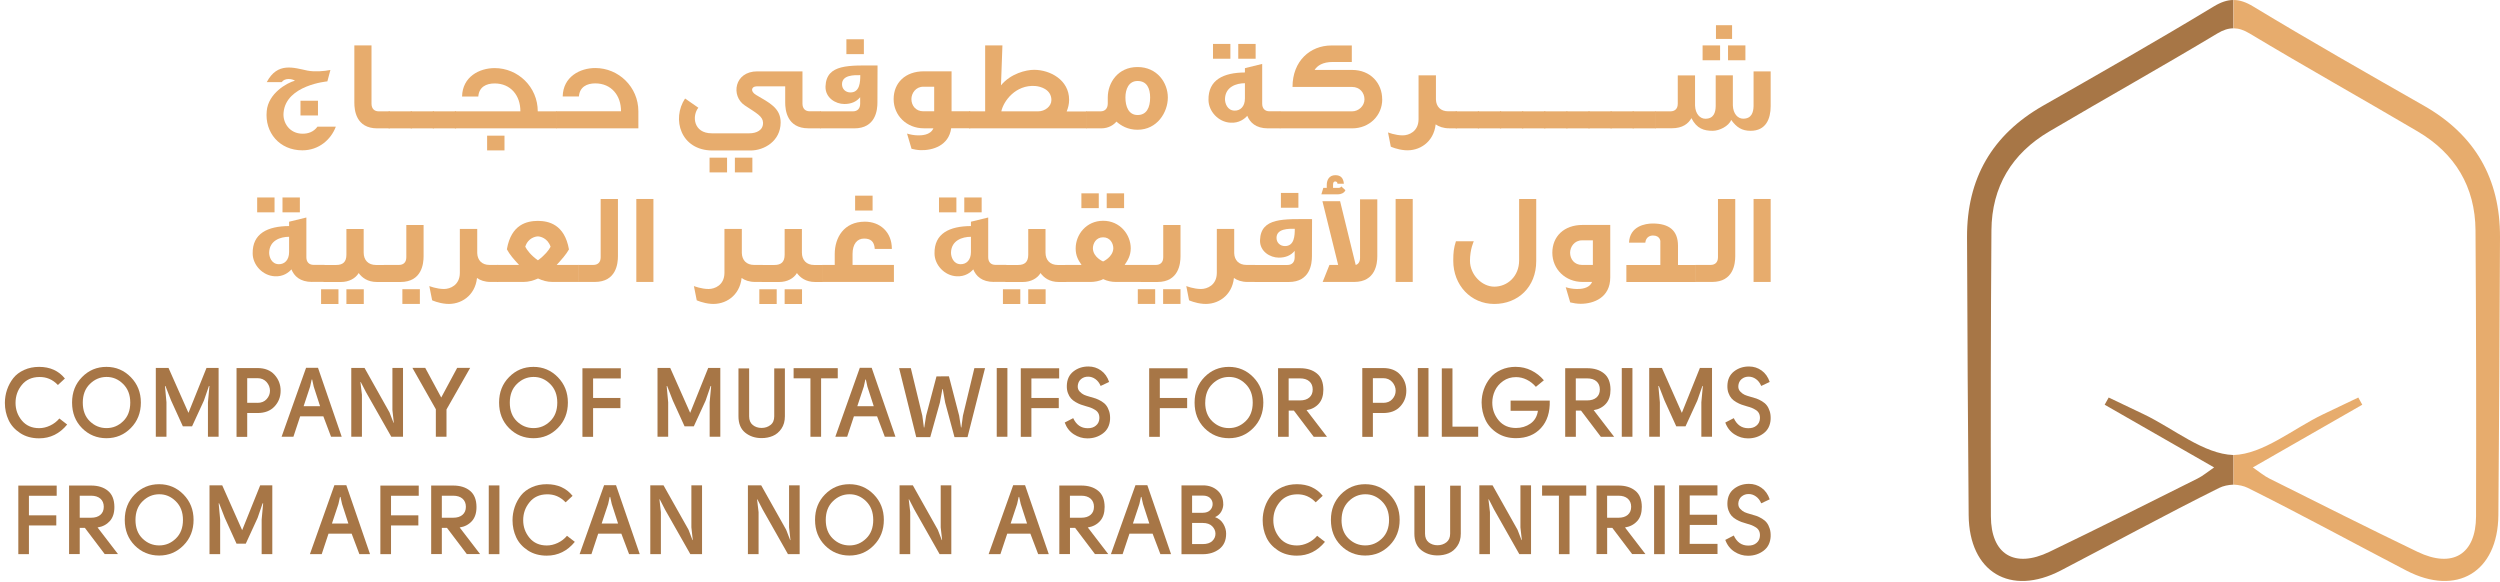 <svg width="232" height="54" viewBox="0 0 232 54" fill="none" xmlns="http://www.w3.org/2000/svg">
<path d="M27.38 7.49C27.106 7.309 26.442 7.206 26.143 7.619H24.757C25.751 5.731 27.271 6.288 28.529 6.551C29.204 6.68 30.059 6.613 30.662 6.494L30.379 7.552C30.379 7.552 26.56 7.887 26.318 10.426C26.21 11.376 26.864 12.408 28.085 12.408C28.57 12.408 29.096 12.263 29.461 11.752H31.167C30.714 12.954 29.59 13.95 28.06 13.95C25.937 13.95 24.561 12.299 24.752 10.312C24.891 8.661 26.627 7.686 27.374 7.485M27.885 10.715H29.508V9.348H27.885V10.715Z" fill="#E7AC6D"/>
<path d="M35.017 11.912C33.022 11.912 32.883 10.204 32.883 9.523V4.213H34.476V9.621C34.476 10.085 34.738 10.333 35.151 10.333H36.171V11.912H35.022H35.017Z" fill="#E7AC6D"/>
<path d="M38.222 10.333H36.063V11.912H38.222V10.333Z" fill="#E7AC6D"/>
<path d="M40.273 10.333H38.114V11.912H40.273V10.333Z" fill="#E7AC6D"/>
<path d="M42.324 10.333H40.165V11.912H42.324V10.333Z" fill="#E7AC6D"/>
<path d="M42.88 8.956C42.916 7.124 44.483 6.319 45.905 6.319C48.064 6.319 49.904 8.063 49.904 10.333H51.646V11.912H42.216V10.333H48.291C48.301 8.863 47.389 7.743 45.905 7.743C45.112 7.743 44.457 8.073 44.385 8.956H42.88ZM46.817 13.956H45.204V12.588H46.817V13.956Z" fill="#E7AC6D"/>
<path d="M52.218 8.95C52.254 7.124 53.82 6.313 55.243 6.313C57.402 6.313 59.241 8.063 59.241 10.328V11.907H51.599V10.328H57.629C57.639 8.857 56.727 7.738 55.243 7.738C54.449 7.738 53.795 8.073 53.722 8.95H52.218Z" fill="#E7AC6D"/>
<path d="M70.202 8.016C69.748 8.016 69.584 8.465 70.166 8.811C71.341 9.513 72.454 9.998 72.444 11.375C72.433 13.099 70.913 13.966 69.645 13.966H66.136C63.147 13.966 62.318 11.03 63.575 9.141L64.807 9.998C64.214 10.72 64.322 12.371 66.054 12.371H69.542C70.181 12.371 70.836 12.098 70.81 11.375C70.784 10.792 70.228 10.519 69.115 9.781C67.811 8.914 68.13 6.623 70.279 6.623H74.469V9.616C74.469 10.08 74.731 10.328 75.144 10.328H76.164V11.907H75.015C73.021 11.907 72.866 10.194 72.866 9.518V8.011H70.207L70.202 8.016ZM67.471 14.631H65.847V15.999H67.471V14.631ZM69.82 14.631H68.197V15.999H69.82V14.631Z" fill="#E7AC6D"/>
<path d="M79.823 9.023C79.457 9.461 78.967 9.652 78.354 9.652C77.535 9.652 76.576 9.069 76.607 8.027C76.68 5.901 78.839 6.076 81.436 6.076L81.425 9.523C81.425 10.199 81.271 11.912 79.277 11.912H76.097V10.333H79.148C79.565 10.333 79.823 10.086 79.823 9.621V9.028V9.023ZM78.138 7.82C78.138 8.259 78.468 8.579 78.921 8.579C79.797 8.579 79.833 7.604 79.833 6.974C79.277 6.964 78.138 6.948 78.138 7.815M80.168 5.024H78.545V3.646H80.168V5.024Z" fill="#E7AC6D"/>
<path d="M84.177 12.397C84.45 12.48 84.832 12.562 85.208 12.562C85.455 12.562 86.336 12.573 86.62 11.907H85.728C84.141 11.907 82.93 10.72 82.93 9.198C82.93 7.676 84.023 6.618 85.728 6.618H88.305V10.323H90.036V11.902H88.269C88.052 13.507 86.558 13.971 85.419 13.935C85.136 13.925 84.801 13.863 84.59 13.806L84.172 12.392L84.177 12.397ZM86.692 8.047H85.682C84.981 8.047 84.579 8.651 84.579 9.198C84.579 9.792 84.981 10.328 85.682 10.328H86.692V8.047Z" fill="#E7AC6D"/>
<path d="M98.982 10.343H100.842V11.912H89.928V10.333H91.422V4.213H93.025L92.891 7.918C93.793 6.824 95.215 6.479 95.962 6.479C97.436 6.479 99.214 7.407 99.214 9.26C99.214 9.662 99.121 10.018 98.987 10.343H98.977H98.982ZM96.338 10.333C96.977 10.333 97.57 9.869 97.57 9.286C97.57 8.3 96.56 8.016 96.065 7.98C94.262 7.851 93.133 9.358 92.922 10.333H96.338Z" fill="#E7AC6D"/>
<path d="M100.786 11.912V10.333H102.125C102.553 10.333 102.801 10.06 102.801 9.595V9.048C102.801 7.681 103.738 6.221 105.563 6.221C107.387 6.221 108.376 7.681 108.376 9.048C108.376 10.416 107.392 12.041 105.563 12.041C104.65 12.041 104.032 11.659 103.604 11.283C103.388 11.556 102.904 11.912 102.192 11.912H100.781H100.786ZM105.568 7.516C104.738 7.516 104.439 8.29 104.439 9.048C104.439 9.889 104.738 10.674 105.568 10.674C106.397 10.674 106.732 9.998 106.732 9.048C106.732 8.202 106.433 7.516 105.568 7.516Z" fill="#E7AC6D"/>
<path d="M117.667 11.912C116.529 11.912 115.998 11.355 115.745 10.746C115.498 11.03 114.988 11.437 114.189 11.386C113.06 11.329 112.159 10.328 112.148 9.281C112.112 7.402 113.55 6.737 115.529 6.726V6.324L117.131 5.932V9.616C117.131 10.08 117.394 10.328 117.806 10.328H118.816V11.907H117.667V11.912ZM114.179 5.452H112.566V4.074H114.179V5.452ZM115.529 7.722C114.709 7.722 113.715 8.068 113.679 9.172C113.669 9.575 113.89 10.256 114.57 10.266C115.091 10.276 115.529 9.9 115.529 9.136V7.722ZM116.523 5.452H114.91V4.074H116.523V5.452Z" fill="#E7AC6D"/>
<path d="M128.272 9.214C128.272 10.72 127.087 11.912 125.474 11.912H118.77V10.333H125.474C126.077 10.333 126.623 9.833 126.623 9.219C126.623 8.605 126.185 8.068 125.474 8.068H119.945C119.945 5.658 121.584 4.219 123.562 4.219H125.448V5.751H123.681C122.743 5.751 122.243 6.097 121.996 6.489H125.469C127.19 6.489 128.267 7.722 128.267 9.219" fill="#E7AC6D"/>
<path d="M130.385 13.94C129.648 13.883 129.066 13.61 129.066 13.61L128.808 12.289C128.808 12.289 129.483 12.562 130.174 12.562C130.746 12.562 131.632 12.206 131.642 11.076V6.99H133.255V9.234C133.276 9.9 133.693 10.328 134.394 10.328H135.198V11.907H134.487C133.941 11.907 133.528 11.752 133.229 11.541C133.049 13.202 131.709 14.049 130.385 13.94Z" fill="#E7AC6D"/>
<path d="M137.249 10.333H135.09V11.912H137.249V10.333Z" fill="#E7AC6D"/>
<path d="M139.305 10.333H137.146V11.912H139.305V10.333Z" fill="#E7AC6D"/>
<path d="M141.356 10.333H139.197V11.912H141.356V10.333Z" fill="#E7AC6D"/>
<path d="M143.407 10.333H141.248V11.912H143.407V10.333Z" fill="#E7AC6D"/>
<path d="M145.458 10.333H143.299V11.912H145.458V10.333Z" fill="#E7AC6D"/>
<path d="M147.514 10.333H145.355V11.912H147.514V10.333Z" fill="#E7AC6D"/>
<path d="M149.565 10.333H147.406V11.912H149.565V10.333Z" fill="#E7AC6D"/>
<path d="M151.616 10.333H149.457V11.912H151.616V10.333Z" fill="#E7AC6D"/>
<path d="M153.667 10.333H151.508V11.912H153.667V10.333Z" fill="#E7AC6D"/>
<path d="M153.61 11.912V10.333H155.012C155.439 10.333 155.697 10.085 155.697 9.621V6.995H157.3V9.786C157.325 10.57 157.764 11.019 158.258 11.019C159.041 11.019 159.206 10.426 159.217 9.853V6.989H160.809V9.781C160.835 10.565 161.273 11.014 161.767 11.014C162.551 11.014 162.716 10.421 162.731 9.848V6.628H164.318V9.848C164.318 11.024 163.88 12.139 162.458 12.139C161.649 12.139 161.154 11.819 160.654 11.128C160.428 11.711 159.552 12.139 158.944 12.139C158.14 12.139 157.459 11.948 156.965 10.963C156.681 11.473 156.145 11.902 155.151 11.902H153.61V11.912ZM159.624 5.591H158.001V4.213H159.624V5.591ZM160.737 3.61H159.242V2.34H160.737V3.61ZM161.974 5.591H160.361V4.213H161.974V5.591Z" fill="#E7AC6D"/>
<path d="M28.967 26.164C27.828 26.164 27.292 25.607 27.045 24.998C26.797 25.282 26.287 25.689 25.489 25.638C24.36 25.576 23.458 24.58 23.448 23.532C23.412 21.654 24.85 20.989 26.828 20.978V20.576L28.431 20.184V23.868C28.431 24.332 28.694 24.58 29.106 24.58H30.116V26.159H28.967V26.164ZM25.478 19.704H23.865V18.326H25.478V19.704ZM26.828 21.974C26.009 21.974 25.015 22.32 24.978 23.424C24.968 23.827 25.19 24.508 25.87 24.518C26.39 24.528 26.828 24.152 26.828 23.388V21.974ZM27.828 19.704H26.215V18.326H27.828V19.704Z" fill="#E7AC6D"/>
<path d="M29.796 26.845H31.409V28.213H29.796V26.845ZM31.646 26.169C32.383 26.169 32.996 25.834 33.285 25.339C33.594 25.767 34.115 26.169 34.98 26.169H35.681V24.59H34.888C34.176 24.59 33.749 24.142 33.749 23.44V21.252H32.146V23.641C32.146 24.317 31.811 24.59 31.198 24.59H30.023V26.169H31.646ZM32.146 26.845H33.759V28.213H32.146V26.845Z" fill="#E7AC6D"/>
<path d="M35.619 26.164V24.585H37.021C37.449 24.585 37.706 24.337 37.706 23.873V20.88H39.309V23.78C39.309 24.456 39.154 26.169 37.16 26.169H35.619V26.164ZM38.964 28.207H37.34V26.84H38.964V28.207Z" fill="#E7AC6D"/>
<path d="M41.422 28.197C40.685 28.14 40.103 27.867 40.103 27.867L39.84 26.546C39.84 26.546 40.515 26.819 41.205 26.819C41.772 26.819 42.664 26.463 42.674 25.333V21.247H44.287V23.491C44.313 24.157 44.725 24.585 45.426 24.585H46.235V26.164H45.524C44.977 26.164 44.56 26.009 44.266 25.798C44.086 27.459 42.746 28.305 41.417 28.197" fill="#E7AC6D"/>
<path d="M49.93 20.498C50.904 20.508 52.388 20.808 52.8 23.145C52.527 23.63 52.135 24.058 51.661 24.585H53.702V26.164H51.259C50.775 26.164 50.347 26.035 49.93 25.844C49.502 26.035 49.064 26.164 48.58 26.164H46.137V24.585H48.167C47.683 24.064 47.302 23.635 47.039 23.135C47.441 20.792 48.925 20.508 49.909 20.498H49.935H49.93ZM48.744 22.897C48.899 23.207 49.291 23.718 49.919 24.156C50.548 23.702 50.94 23.207 51.094 22.897C50.821 22.077 50.11 21.938 49.919 21.938C49.729 21.938 49.007 22.056 48.744 22.897Z" fill="#E7AC6D"/>
<path d="M53.656 26.164V24.585H55.057C55.485 24.585 55.742 24.337 55.742 23.873V18.465H57.345V23.775C57.345 24.451 57.191 26.164 55.196 26.164H53.656Z" fill="#E7AC6D"/>
<path d="M60.638 18.465H59.05V26.164H60.638V18.465Z" fill="#E7AC6D"/>
<path d="M65.977 28.197C65.24 28.14 64.657 27.867 64.657 27.867L64.394 26.546C64.394 26.546 65.07 26.819 65.76 26.819C66.327 26.819 67.218 26.463 67.229 25.333V21.247H68.842V23.491C68.867 24.157 69.28 24.585 69.981 24.585H70.79V26.164H70.078C69.532 26.164 69.115 26.009 68.821 25.798C68.641 27.459 67.301 28.305 65.971 28.197" fill="#E7AC6D"/>
<path d="M70.465 26.845H72.078V28.213H70.465V26.845ZM72.315 26.169C73.052 26.169 73.665 25.834 73.954 25.339C74.263 25.767 74.783 26.169 75.649 26.169H76.35V24.59H75.556C74.845 24.59 74.417 24.142 74.417 23.44V21.252H72.815V23.641C72.815 24.317 72.485 24.59 71.867 24.59H70.692V26.169H72.315ZM72.815 26.845H74.428V28.213H72.815V26.845Z" fill="#E7AC6D"/>
<path d="M79.112 24.585H82.956V26.164H76.288V24.585H77.463V23.574C77.463 22.067 78.303 20.571 80.261 20.571C81.647 20.571 82.765 21.51 82.765 23.099H81.178C81.132 22.387 80.776 22.139 80.184 22.139C79.519 22.139 79.117 22.676 79.117 23.564V24.585H79.112ZM80.977 19.539H79.354V18.161H80.977V19.539Z" fill="#E7AC6D"/>
<path d="M92.242 26.164C91.103 26.164 90.567 25.607 90.32 24.998C90.072 25.282 89.562 25.689 88.763 25.638C87.635 25.576 86.733 24.58 86.723 23.532C86.687 21.654 88.124 20.989 90.103 20.978V20.576L91.706 20.184V23.868C91.706 24.332 91.969 24.58 92.381 24.58H93.391V26.159H92.242V26.164ZM88.753 19.704H87.14V18.326H88.753V19.704ZM90.103 21.974C89.284 21.974 88.289 22.32 88.253 23.424C88.243 23.827 88.465 24.508 89.145 24.518C89.665 24.528 90.103 24.152 90.103 23.388V21.974ZM91.098 19.704H89.485V18.326H91.098V19.704Z" fill="#E7AC6D"/>
<path d="M93.072 26.845H94.684V28.213H93.072V26.845ZM94.921 26.169C95.658 26.169 96.272 25.834 96.56 25.339C96.869 25.767 97.39 26.169 98.256 26.169H98.956V24.59H98.163C97.452 24.59 97.024 24.142 97.024 23.44V21.252H95.421V23.641C95.421 24.317 95.086 24.59 94.473 24.59H93.298V26.169H94.921ZM95.421 26.845H97.034V28.213H95.421V26.845Z" fill="#E7AC6D"/>
<path d="M104.934 23.053C104.924 23.729 104.661 24.146 104.367 24.585H105.908V26.164H103.558C103.177 26.164 102.765 26.092 102.373 25.901C102.053 26.092 101.533 26.164 101.224 26.164H98.848V24.585H100.368C100.059 24.146 99.822 23.729 99.822 23.053C99.822 21.768 100.806 20.488 102.373 20.488C103.939 20.488 104.934 21.773 104.934 23.053ZM101.966 19.312H100.353V17.944H101.966V19.312ZM102.368 24.265C102.368 24.265 103.28 23.863 103.316 23.053C103.316 22.599 103.032 22.021 102.368 22.021C101.703 22.021 101.42 22.604 101.42 23.053C101.445 23.883 102.368 24.265 102.368 24.265ZM104.316 19.312H102.703V17.944H104.316V19.312Z" fill="#E7AC6D"/>
<path d="M107.201 28.207H105.588V26.84H107.201V28.207ZM105.861 26.164V24.585H107.263C107.691 24.585 107.948 24.337 107.948 23.873V20.88H109.551V23.78C109.551 24.456 109.397 26.169 107.402 26.169H105.861V26.164ZM109.551 28.207H107.938V26.84H109.551V28.207Z" fill="#E7AC6D"/>
<path d="M111.664 28.197C110.927 28.14 110.345 27.867 110.345 27.867L110.087 26.546C110.087 26.546 110.762 26.819 111.453 26.819C112.025 26.819 112.911 26.463 112.921 25.333V21.247H114.534V23.491C114.555 24.157 114.972 24.585 115.673 24.585H116.477V26.164H115.766C115.22 26.164 114.807 26.009 114.509 25.798C114.328 27.459 112.988 28.305 111.664 28.197Z" fill="#E7AC6D"/>
<path d="M120.146 23.279C119.78 23.718 119.29 23.909 118.677 23.909C117.858 23.909 116.894 23.326 116.93 22.284C117.002 20.158 119.162 20.333 121.759 20.333L121.748 23.78C121.748 24.456 121.594 26.169 119.6 26.169H116.42V24.59H119.471C119.888 24.59 120.146 24.342 120.146 23.878V23.285V23.279ZM118.461 22.077C118.461 22.516 118.791 22.836 119.244 22.836C120.12 22.836 120.156 21.86 120.156 21.231C119.6 21.221 118.461 21.205 118.461 22.072M120.491 19.28H118.868V17.903H120.491V19.28Z" fill="#E7AC6D"/>
<path d="M122.625 18.027L122.805 17.433H123.124V17.16C123.124 16.695 123.351 16.257 123.918 16.257C124.402 16.257 124.665 16.505 124.712 17.052H124.119C124.119 16.897 124 16.84 123.918 16.84C123.743 16.84 123.707 16.979 123.707 17.16V17.433H124.227C124.227 17.433 124.418 17.444 124.464 17.294L124.856 17.65C124.737 17.934 124.402 18.032 124.191 18.032H122.625V18.027ZM124.181 24.585H123.372L122.743 26.164H125.665C127.659 26.164 127.814 24.451 127.814 23.775V18.501H126.211V23.945C126.211 24.275 126.056 24.528 125.809 24.585L124.361 18.672H122.722L124.181 24.585Z" fill="#E7AC6D"/>
<path d="M131.101 18.465H129.514V26.164H131.101V18.465Z" fill="#E7AC6D"/>
<path d="M140.975 18.465H142.562V24.229C142.562 26.654 140.856 28.207 138.671 28.207C136.487 28.207 134.863 26.458 134.863 24.203C134.863 23.419 134.91 23.016 135.111 22.387H136.77C136.77 22.387 136.414 23.109 136.414 24.203C136.414 25.488 137.517 26.602 138.671 26.602C139.893 26.602 140.975 25.638 140.975 24.167V18.465Z" fill="#E7AC6D"/>
<path d="M145.303 26.654C145.577 26.737 145.958 26.819 146.334 26.819H146.36C146.643 26.819 147.473 26.809 147.746 26.164H146.855C145.267 26.164 144.056 24.977 144.056 23.455C144.056 21.933 145.149 20.875 146.855 20.875H149.431V25.746C149.431 27.614 147.901 28.192 146.69 28.192C146.37 28.192 145.968 28.13 145.716 28.063L145.298 26.649L145.303 26.654ZM147.818 22.304H146.808C146.107 22.304 145.705 22.908 145.705 23.455C145.705 24.048 146.107 24.585 146.808 24.585H147.818V22.304Z" fill="#E7AC6D"/>
<path d="M154.084 22.413C154.084 22.413 154.084 21.855 153.394 21.855C153.121 21.855 152.739 21.995 152.683 22.521H151.173C151.235 20.988 152.683 20.741 153.368 20.741C154.888 20.741 155.718 21.381 155.718 22.81V24.59H157.377V26.169H150.926V24.59H154.079V22.418L154.084 22.413Z" fill="#E7AC6D"/>
<path d="M157.336 26.164V24.585H158.738C159.165 24.585 159.428 24.337 159.428 23.873V18.465H161.031V23.775C161.031 24.451 160.876 26.164 158.882 26.164H157.341H157.336Z" fill="#E7AC6D"/>
<path d="M164.318 18.465H162.731V26.164H164.318V18.465Z" fill="#E7AC6D"/>
<path d="M6.028 35.12L5.374 35.728C4.884 35.212 4.307 34.97 3.632 34.986C2.952 34.996 2.411 35.243 2.024 35.723C1.633 36.203 1.442 36.755 1.442 37.385C1.442 38.014 1.638 38.551 2.029 39.026C2.421 39.495 2.957 39.733 3.632 39.733C3.972 39.733 4.307 39.655 4.647 39.495C4.987 39.335 5.271 39.119 5.508 38.835L6.234 39.397C5.534 40.249 4.668 40.677 3.632 40.677C2.957 40.677 2.37 40.517 1.875 40.192C1.38 39.867 1.019 39.464 0.793 38.974C0.566 38.484 0.453 37.958 0.453 37.39C0.453 36.972 0.52 36.564 0.654 36.167C0.788 35.77 0.983 35.414 1.231 35.094C1.483 34.774 1.818 34.521 2.241 34.33C2.658 34.139 3.122 34.046 3.632 34.046C4.642 34.046 5.441 34.408 6.023 35.125" fill="#A77646"/>
<path d="M9.878 34.046C10.764 34.046 11.516 34.366 12.14 35.001C12.764 35.641 13.073 36.425 13.073 37.359C13.073 38.293 12.764 39.093 12.14 39.722C11.516 40.352 10.764 40.666 9.878 40.666C8.991 40.666 8.234 40.352 7.616 39.733C6.997 39.108 6.688 38.319 6.688 37.359C6.688 36.399 6.997 35.62 7.616 34.991C8.234 34.361 8.986 34.046 9.878 34.046ZM7.683 37.364C7.683 38.092 7.899 38.67 8.337 39.093C8.775 39.516 9.285 39.727 9.883 39.727C10.481 39.727 10.986 39.516 11.424 39.093C11.867 38.67 12.088 38.092 12.088 37.364C12.088 36.637 11.867 36.064 11.418 35.625C10.975 35.187 10.46 34.975 9.873 34.98C9.285 34.986 8.775 35.202 8.337 35.636C7.899 36.064 7.683 36.642 7.683 37.364Z" fill="#A77646"/>
<path d="M17.489 38.314L19.163 34.145H20.287V40.532H19.297V37.333L19.437 35.827L19.39 35.816L18.921 37.179L17.824 39.562H16.968L15.881 37.173L15.35 35.816L15.309 35.827L15.448 37.333V40.532H14.459V34.145H15.639L17.489 38.314Z" fill="#A77646"/>
<path d="M22.941 38.329V40.543H21.951V34.155H23.889C24.569 34.155 25.1 34.361 25.476 34.779C25.852 35.197 26.043 35.687 26.043 36.26C26.043 36.833 25.852 37.318 25.476 37.72C25.095 38.128 24.569 38.329 23.889 38.329H22.946H22.941ZM23.889 37.385C24.255 37.385 24.538 37.271 24.744 37.039C24.951 36.812 25.054 36.549 25.054 36.26C25.054 35.971 24.951 35.698 24.739 35.455C24.528 35.218 24.244 35.094 23.889 35.094H22.941V37.38H23.889V37.385Z" fill="#A77646"/>
<path d="M26.131 40.532L28.403 34.134H29.511L31.711 40.532H30.722L30.006 38.633H27.857L27.228 40.532H26.131ZM28.171 37.694H29.702L29.114 35.878L28.97 35.222H28.924L28.779 35.878L28.176 37.694H28.171Z" fill="#A77646"/>
<path d="M33.829 34.145L36.148 38.278L36.519 39.237L36.545 39.227L36.416 38.051V34.145H37.4V40.532H36.313L33.968 36.399L33.474 35.445L33.448 35.455L33.587 36.632V40.532H32.598V34.145H33.829Z" fill="#A77646"/>
<path d="M43.63 34.139L41.435 37.999V40.532H40.446V37.978L38.271 34.139H39.462L40.946 36.889L42.425 34.139H43.63Z" fill="#A77646"/>
<path d="M49.505 34.046C50.391 34.046 51.144 34.366 51.767 35.001C52.391 35.641 52.7 36.425 52.7 37.359C52.7 38.293 52.391 39.093 51.767 39.722C51.144 40.352 50.391 40.666 49.505 40.666C48.619 40.666 47.861 40.352 47.243 39.733C46.624 39.108 46.315 38.319 46.315 37.359C46.315 36.399 46.624 35.62 47.243 34.991C47.861 34.361 48.614 34.046 49.505 34.046ZM47.31 37.364C47.31 38.092 47.526 38.67 47.964 39.093C48.402 39.516 48.912 39.727 49.51 39.727C50.108 39.727 50.613 39.516 51.051 39.093C51.494 38.67 51.716 38.092 51.716 37.364C51.716 36.637 51.494 36.064 51.046 35.625C50.603 35.187 50.087 34.975 49.5 34.98C48.912 34.986 48.402 35.202 47.964 35.636C47.526 36.064 47.31 36.642 47.31 37.364Z" fill="#A77646"/>
<path d="M57.611 34.175V35.12H55.039V36.931H57.575V37.875H55.039V40.538H54.05V34.175H57.611Z" fill="#A77646"/>
<path d="M64.047 38.314L65.722 34.145H66.845V40.532H65.856V37.333L65.995 35.827L65.949 35.816L65.48 37.179L64.387 39.562H63.527L62.439 37.173L61.909 35.816L61.867 35.827L62.007 37.333V40.532H61.017V34.145H62.197L64.047 38.314Z" fill="#A77646"/>
<path d="M68.53 34.185H69.52V38.633C69.52 38.989 69.633 39.258 69.855 39.438C70.076 39.619 70.349 39.712 70.674 39.712C70.999 39.712 71.272 39.619 71.504 39.438C71.736 39.258 71.849 38.989 71.849 38.633V34.185H72.838V38.633C72.838 39.087 72.73 39.469 72.514 39.784C72.297 40.099 72.034 40.321 71.715 40.455C71.401 40.589 71.05 40.656 70.674 40.656C70.076 40.656 69.571 40.486 69.154 40.15C68.736 39.81 68.53 39.304 68.53 38.633V34.185Z" fill="#A77646"/>
<path d="M73.647 34.165H77.744V35.109H76.198V40.532H75.209V35.109H73.647V34.165Z" fill="#A77646"/>
<path d="M77.517 40.532L79.79 34.134H80.893L83.098 40.532H82.109L81.392 38.633H79.244L78.615 40.532H77.517ZM79.558 37.694H81.083L80.496 35.878L80.352 35.222H80.305L80.161 35.878L79.558 37.694Z" fill="#A77646"/>
<path d="M87.453 36.105L87.226 37.349L86.329 40.563H85.025L83.438 34.165H84.525L85.592 38.577L85.737 39.666H85.773L85.943 38.577L86.906 34.929L88.061 34.923L89.009 38.572L89.179 39.666H89.215L89.359 38.577L90.421 34.165H91.41L89.787 40.563H88.576L87.71 37.354L87.489 36.105H87.453Z" fill="#A77646"/>
<path d="M93.487 34.155H92.497V40.532H93.487V34.155Z" fill="#A77646"/>
<path d="M98.29 34.175V35.12H95.713V36.931H98.254V37.875H95.713V40.538H94.729V34.175H98.29Z" fill="#A77646"/>
<path d="M100.016 35.842C100.005 36.028 100.062 36.193 100.191 36.332C100.32 36.471 100.459 36.57 100.598 36.637C100.737 36.699 100.907 36.755 101.098 36.807C101.33 36.869 101.526 36.926 101.685 36.982C101.85 37.039 102.02 37.127 102.211 37.235C102.396 37.349 102.546 37.472 102.654 37.617C102.767 37.761 102.855 37.937 102.927 38.159C102.999 38.376 103.025 38.623 103.015 38.902C102.984 39.469 102.767 39.908 102.355 40.218C101.943 40.527 101.464 40.682 100.912 40.682C100.464 40.682 100.047 40.558 99.655 40.305C99.263 40.053 98.98 39.691 98.805 39.211L99.593 38.804C99.882 39.428 100.33 39.738 100.933 39.738C101.247 39.743 101.505 39.666 101.701 39.495C101.902 39.33 102.005 39.113 102.02 38.845C102.031 38.664 102.005 38.505 101.938 38.37C101.871 38.236 101.768 38.123 101.629 38.04C101.489 37.952 101.361 37.891 101.247 37.844C101.134 37.798 100.99 37.756 100.825 37.71C100.629 37.653 100.459 37.602 100.315 37.55C100.165 37.498 100.005 37.421 99.825 37.318C99.645 37.215 99.5 37.101 99.387 36.972C99.274 36.843 99.176 36.678 99.104 36.477C99.026 36.276 98.995 36.048 99.001 35.806C99.011 35.223 99.217 34.779 99.614 34.469C100.011 34.16 100.474 34.01 101.005 34.01C101.443 34.01 101.83 34.134 102.175 34.382C102.52 34.629 102.773 34.986 102.927 35.445L102.139 35.816C102.025 35.538 101.86 35.326 101.649 35.176C101.438 35.027 101.216 34.955 100.99 34.955C100.737 34.949 100.516 35.022 100.325 35.176C100.134 35.331 100.031 35.553 100.011 35.842" fill="#A77646"/>
<path d="M110.203 34.175V35.12H107.632V36.931H110.167V37.875H107.632V40.538H106.643V34.175H110.203Z" fill="#A77646"/>
<path d="M114.043 34.046C114.929 34.046 115.681 34.366 116.305 35.001C116.928 35.641 117.237 36.425 117.237 37.359C117.237 38.293 116.928 39.093 116.305 39.722C115.681 40.352 114.929 40.666 114.043 40.666C113.156 40.666 112.399 40.352 111.78 39.733C111.162 39.108 110.858 38.319 110.858 37.359C110.858 36.399 111.167 35.62 111.78 34.991C112.399 34.361 113.151 34.046 114.043 34.046ZM111.842 37.364C111.842 38.092 112.059 38.67 112.497 39.093C112.935 39.516 113.45 39.727 114.043 39.727C114.635 39.727 115.145 39.516 115.588 39.093C116.032 38.67 116.253 38.092 116.253 37.364C116.253 36.637 116.032 36.064 115.583 35.625C115.14 35.187 114.625 34.975 114.037 34.98C113.45 34.986 112.94 35.202 112.502 35.636C112.069 36.064 111.847 36.642 111.847 37.364" fill="#A77646"/>
<path d="M121.247 38.061L123.143 40.533H121.911L120.072 38.102H119.592V40.533H118.603V34.17H120.638C121.288 34.17 121.808 34.33 122.205 34.655C122.602 34.975 122.803 35.476 122.808 36.152C122.808 36.704 122.674 37.142 122.38 37.468C122.092 37.788 121.71 37.989 121.247 38.061ZM119.587 37.158H120.644C121.01 37.158 121.293 37.07 121.504 36.89C121.716 36.709 121.819 36.461 121.819 36.142C121.819 35.822 121.71 35.564 121.499 35.383C121.288 35.202 121.004 35.115 120.644 35.115H119.587V37.158Z" fill="#A77646"/>
<path d="M127.404 38.329V40.543H126.42V34.155H128.358C129.038 34.155 129.569 34.361 129.945 34.779C130.321 35.197 130.507 35.687 130.507 36.26C130.507 36.833 130.316 37.318 129.94 37.72C129.564 38.128 129.033 38.329 128.353 38.329H127.41H127.404ZM128.353 37.385C128.718 37.385 129.002 37.271 129.208 37.039C129.414 36.812 129.517 36.549 129.517 36.26C129.517 35.971 129.414 35.698 129.203 35.455C128.992 35.218 128.708 35.094 128.353 35.094H127.404V37.38H128.353V37.385Z" fill="#A77646"/>
<path d="M132.563 34.155H131.573V40.532H132.563V34.155Z" fill="#A77646"/>
<path d="M137.175 39.593V40.532H133.799V34.185H134.789V39.593H137.175Z" fill="#A77646"/>
<path d="M140.689 34.046C141.184 34.046 141.658 34.154 142.106 34.376C142.555 34.598 142.946 34.903 143.271 35.29L142.529 35.899C142.287 35.615 142.003 35.393 141.679 35.233C141.354 35.073 141.024 34.996 140.689 34.996C140.236 34.996 139.839 35.114 139.494 35.357C139.149 35.599 138.896 35.899 138.731 36.249C138.566 36.605 138.484 36.977 138.484 37.369C138.484 37.993 138.685 38.535 139.076 39.01C139.473 39.485 140.009 39.717 140.684 39.717C141.184 39.717 141.632 39.583 142.019 39.314C142.41 39.046 142.642 38.649 142.72 38.123H140.184V37.178H143.817C143.848 38.252 143.575 39.098 143.003 39.722C142.431 40.346 141.658 40.661 140.684 40.661C140.009 40.661 139.422 40.501 138.927 40.176C138.432 39.851 138.072 39.443 137.845 38.953C137.618 38.463 137.5 37.937 137.494 37.364C137.494 36.946 137.561 36.544 137.695 36.151C137.829 35.759 138.025 35.408 138.278 35.089C138.53 34.769 138.87 34.516 139.288 34.325C139.705 34.134 140.169 34.041 140.679 34.041" fill="#A77646"/>
<path d="M147.893 38.061L149.79 40.533H148.558L146.718 38.102H146.239V40.533H145.25V34.17H147.285C147.935 34.17 148.455 34.33 148.852 34.655C149.249 34.975 149.45 35.476 149.455 36.152C149.455 36.704 149.321 37.142 149.027 37.468C148.738 37.788 148.357 37.989 147.893 38.061ZM146.234 37.158H147.29C147.656 37.158 147.94 37.07 148.151 36.89C148.362 36.709 148.465 36.461 148.465 36.142C148.465 35.822 148.357 35.564 148.146 35.383C147.935 35.202 147.651 35.115 147.29 35.115H146.234V37.158Z" fill="#A77646"/>
<path d="M151.49 34.155H150.501V40.532H151.49V34.155Z" fill="#A77646"/>
<path d="M156.076 38.314L157.751 34.145H158.875V40.532H157.885V37.333L158.024 35.827L157.983 35.816L157.509 37.179L156.417 39.562H155.556L154.469 37.173L153.943 35.816L153.897 35.827L154.036 37.333V40.532H153.046V34.145H154.226L156.076 38.314Z" fill="#A77646"/>
<path d="M161.317 35.842C161.307 36.028 161.363 36.193 161.492 36.332C161.621 36.471 161.76 36.57 161.899 36.637C162.038 36.699 162.208 36.755 162.399 36.807C162.631 36.869 162.827 36.926 162.987 36.982C163.151 37.039 163.327 37.127 163.512 37.235C163.698 37.349 163.847 37.472 163.955 37.617C164.069 37.761 164.156 37.937 164.228 38.159C164.301 38.376 164.326 38.623 164.316 38.902C164.285 39.469 164.069 39.908 163.656 40.218C163.244 40.527 162.765 40.682 162.214 40.682C161.765 40.682 161.348 40.558 160.956 40.305C160.565 40.053 160.281 39.691 160.106 39.211L160.894 38.804C161.183 39.428 161.631 39.738 162.234 39.738C162.549 39.743 162.806 39.666 163.002 39.495C163.203 39.33 163.306 39.113 163.321 38.845C163.332 38.664 163.306 38.505 163.239 38.37C163.172 38.236 163.069 38.123 162.93 38.04C162.791 37.952 162.662 37.891 162.549 37.844C162.435 37.798 162.291 37.756 162.126 37.71C161.93 37.653 161.76 37.602 161.616 37.55C161.466 37.498 161.307 37.421 161.126 37.318C160.946 37.215 160.802 37.101 160.688 36.972C160.575 36.843 160.477 36.678 160.405 36.477C160.328 36.276 160.297 36.048 160.302 35.806C160.312 35.223 160.518 34.779 160.915 34.469C161.312 34.16 161.776 34.01 162.306 34.01C162.739 34.01 163.131 34.134 163.476 34.382C163.821 34.629 164.074 34.986 164.228 35.445L163.44 35.816C163.327 35.538 163.162 35.326 162.95 35.176C162.739 35.027 162.518 34.955 162.291 34.955C162.038 34.949 161.817 35.022 161.626 35.176C161.435 35.331 161.332 35.553 161.312 35.842" fill="#A77646"/>
<path d="M5.261 45.062V46.007H2.684V47.823H5.224V48.762H2.684V51.425H1.7V45.062H5.261Z" fill="#A77646"/>
<path d="M9.053 48.948L10.95 51.42H9.718L7.878 48.989H7.399V51.42H6.41V45.058H8.445C9.094 45.058 9.615 45.218 10.012 45.543C10.409 45.868 10.61 46.363 10.615 47.039C10.62 47.591 10.481 48.03 10.192 48.355C9.903 48.675 9.527 48.876 9.058 48.948M7.399 48.045H8.455C8.821 48.045 9.105 47.958 9.316 47.777C9.527 47.596 9.63 47.349 9.63 47.029C9.63 46.709 9.522 46.451 9.311 46.27C9.1 46.09 8.816 46.002 8.455 46.002H7.399V48.045Z" fill="#A77646"/>
<path d="M14.768 44.934C15.654 44.934 16.407 45.254 17.03 45.888C17.654 46.528 17.963 47.312 17.963 48.246C17.963 49.18 17.654 49.98 17.03 50.609C16.407 51.239 15.654 51.554 14.768 51.554C13.882 51.554 13.124 51.239 12.506 50.62C11.887 49.995 11.578 49.206 11.578 48.246C11.578 47.286 11.887 46.507 12.506 45.878C13.124 45.248 13.876 44.934 14.768 44.934ZM12.573 48.251C12.573 48.979 12.789 49.557 13.227 49.98C13.665 50.403 14.175 50.615 14.773 50.615C15.371 50.615 15.876 50.403 16.314 49.98C16.757 49.557 16.979 48.979 16.979 48.251C16.979 47.524 16.757 46.951 16.309 46.513C15.866 46.074 15.35 45.862 14.763 45.867C14.175 45.873 13.665 46.089 13.227 46.523C12.789 46.951 12.573 47.529 12.573 48.251Z" fill="#A77646"/>
<path d="M22.472 49.201L24.147 45.037H25.27V51.425H24.281V48.22L24.42 46.714L24.373 46.703L23.904 48.066L22.807 50.455H21.951L20.864 48.066L20.333 46.703L20.292 46.714L20.431 48.22V51.425H19.442V45.037H20.622L22.472 49.201Z" fill="#A77646"/>
<path d="M28.759 51.425L31.031 45.027H32.139L34.339 51.425H33.35L32.634 49.526H30.485L29.856 51.425H28.759ZM30.799 48.587H32.33L31.742 46.771L31.598 46.116H31.552L31.407 46.771L30.804 48.587H30.799Z" fill="#A77646"/>
<path d="M38.859 45.062V46.007H36.287V47.823H38.823V48.762H36.287V51.425H35.298V45.062H38.859Z" fill="#A77646"/>
<path d="M42.657 48.948L44.553 51.42H43.321L41.482 48.989H41.002V51.42H40.013V45.058H42.048C42.698 45.058 43.218 45.218 43.615 45.543C44.012 45.868 44.213 46.363 44.218 47.039C44.223 47.591 44.084 48.03 43.795 48.355C43.507 48.675 43.131 48.876 42.662 48.948M41.002 48.045H42.059C42.425 48.045 42.708 47.958 42.919 47.777C43.131 47.596 43.234 47.349 43.234 47.029C43.234 46.709 43.125 46.451 42.914 46.27C42.703 46.09 42.419 46.002 42.059 46.002H41.002V48.045Z" fill="#A77646"/>
<path d="M46.346 45.047H45.357V51.425H46.346V45.047Z" fill="#A77646"/>
<path d="M53.143 46.007L52.489 46.616C51.999 46.1 51.422 45.857 50.747 45.873C50.062 45.883 49.526 46.131 49.139 46.611C48.748 47.09 48.552 47.642 48.552 48.272C48.552 48.902 48.748 49.438 49.139 49.913C49.531 50.383 50.067 50.62 50.742 50.62C51.082 50.62 51.417 50.542 51.757 50.383C52.097 50.222 52.38 50.006 52.617 49.722L53.344 50.284C52.643 51.136 51.778 51.564 50.742 51.564C50.067 51.564 49.479 51.404 48.984 51.079C48.49 50.754 48.129 50.352 47.902 49.861C47.676 49.371 47.562 48.845 47.562 48.277C47.562 47.859 47.629 47.452 47.763 47.054C47.897 46.657 48.093 46.301 48.34 45.981C48.593 45.661 48.928 45.408 49.35 45.217C49.768 45.026 50.232 44.934 50.742 44.934C51.752 44.934 52.55 45.295 53.133 46.012" fill="#A77646"/>
<path d="M53.787 51.425L56.06 45.027H57.167L59.368 51.425H58.379L57.662 49.526H55.513L54.885 51.425H53.787ZM55.828 48.587H57.358L56.771 46.771L56.627 46.116H56.58L56.436 46.771L55.833 48.587H55.828Z" fill="#A77646"/>
<path d="M61.574 45.037L63.898 49.164L64.263 50.124L64.289 50.114L64.16 48.938V45.037H65.15V51.425H64.063L61.713 47.286L61.223 46.332L61.197 46.342L61.331 47.524V51.425H60.347V45.037H61.574Z" fill="#A77646"/>
<path d="M70.638 45.037L72.957 49.164L73.328 50.124L73.353 50.114L73.225 48.938V45.037H74.209V51.425H73.122L70.777 47.286L70.282 46.332L70.257 46.342L70.396 47.524V51.425H69.406V45.037H70.638Z" fill="#A77646"/>
<path d="M78.826 44.934C79.713 44.934 80.465 45.254 81.088 45.888C81.712 46.528 82.021 47.312 82.021 48.246C82.021 49.18 81.712 49.98 81.088 50.609C80.47 51.239 79.713 51.554 78.826 51.554C77.94 51.554 77.182 51.239 76.564 50.62C75.946 49.995 75.636 49.206 75.636 48.246C75.636 47.286 75.946 46.507 76.564 45.878C77.182 45.248 77.935 44.934 78.826 44.934ZM76.631 48.251C76.631 48.979 76.847 49.557 77.285 49.98C77.724 50.403 78.234 50.615 78.831 50.615C79.429 50.615 79.934 50.403 80.372 49.98C80.815 49.557 81.037 48.979 81.037 48.251C81.037 47.524 80.815 46.951 80.372 46.513C79.924 46.074 79.409 45.862 78.821 45.867C78.234 45.873 77.724 46.089 77.285 46.523C76.847 46.951 76.631 47.529 76.631 48.251Z" fill="#A77646"/>
<path d="M84.711 45.037L87.03 49.164L87.401 50.124L87.427 50.114L87.298 48.938V45.037H88.282V51.425H87.195L84.85 47.286L84.356 46.332L84.33 46.342L84.469 47.524V51.425H83.48V45.037H84.711Z" fill="#A77646"/>
<path d="M91.745 51.425L94.023 45.027H95.126L97.326 51.425H96.342L95.62 49.526H93.471L92.838 51.425H91.74H91.745ZM93.786 48.587H95.311L94.724 46.771L94.579 46.116H94.533L94.389 46.771L93.786 48.587Z" fill="#A77646"/>
<path d="M100.948 48.948L102.845 51.42H101.613L99.774 48.989H99.294V51.42H98.305V45.058H100.34C100.99 45.058 101.51 45.218 101.907 45.543C102.304 45.863 102.505 46.363 102.51 47.039C102.51 47.591 102.376 48.03 102.082 48.355C101.794 48.675 101.412 48.876 100.948 48.948ZM99.289 48.045H100.346C100.711 48.045 100.995 47.958 101.206 47.777C101.417 47.596 101.52 47.349 101.52 47.029C101.52 46.709 101.412 46.451 101.201 46.27C100.99 46.09 100.706 46.002 100.346 46.002H99.289V48.045Z" fill="#A77646"/>
<path d="M103.092 51.425L105.37 45.027H106.473L108.673 51.425H107.684L106.962 49.526H104.813L104.179 51.425H103.082H103.092ZM105.133 48.587H106.658L106.071 46.771L105.926 46.116H105.88L105.736 46.771L105.133 48.587Z" fill="#A77646"/>
<path d="M113.522 46.776C113.522 47.018 113.46 47.25 113.336 47.472C113.213 47.694 113.022 47.864 112.759 47.988C113.094 48.112 113.352 48.319 113.527 48.618C113.702 48.917 113.79 49.221 113.785 49.531C113.785 50.15 113.573 50.625 113.156 50.945C112.739 51.265 112.228 51.43 111.62 51.43H109.642V45.042H111.641C112.177 45.042 112.625 45.202 112.981 45.517C113.336 45.831 113.517 46.255 113.517 46.781M110.626 47.586H111.62C111.914 47.586 112.141 47.503 112.301 47.343C112.455 47.183 112.533 46.992 112.533 46.776C112.533 46.559 112.455 46.378 112.301 46.224C112.146 46.069 111.919 45.991 111.62 45.991H110.626V47.591V47.586ZM111.62 48.53H110.626V50.491H111.62C112.002 50.491 112.295 50.398 112.496 50.207C112.697 50.016 112.795 49.794 112.795 49.531C112.795 49.268 112.692 49.036 112.491 48.834C112.29 48.633 111.997 48.53 111.62 48.53Z" fill="#A77646"/>
<path d="M122.751 46.007L122.097 46.616C121.607 46.1 121.03 45.857 120.355 45.873C119.675 45.883 119.139 46.131 118.747 46.611C118.356 47.09 118.165 47.642 118.165 48.272C118.165 48.902 118.361 49.438 118.752 49.913C119.144 50.383 119.68 50.62 120.355 50.62C120.695 50.62 121.03 50.542 121.37 50.383C121.705 50.222 121.994 50.006 122.231 49.722L122.957 50.284C122.256 51.136 121.391 51.564 120.355 51.564C119.68 51.564 119.092 51.404 118.598 51.079C118.103 50.754 117.742 50.352 117.516 49.861C117.289 49.371 117.176 48.845 117.176 48.277C117.176 47.859 117.243 47.452 117.377 47.054C117.51 46.657 117.706 46.301 117.959 45.981C118.211 45.661 118.546 45.408 118.969 45.217C119.386 45.026 119.85 44.934 120.36 44.934C121.37 44.934 122.169 45.295 122.751 46.012" fill="#A77646"/>
<path d="M126.693 44.934C127.58 44.934 128.332 45.254 128.956 45.888C129.579 46.528 129.888 47.312 129.888 48.246C129.888 49.18 129.579 49.98 128.956 50.609C128.332 51.239 127.58 51.554 126.693 51.554C125.807 51.554 125.05 51.239 124.431 50.62C123.813 49.995 123.509 49.206 123.509 48.246C123.509 47.286 123.818 46.507 124.431 45.878C125.05 45.248 125.802 44.934 126.693 44.934ZM124.493 48.251C124.493 48.979 124.709 49.557 125.147 49.98C125.585 50.403 126.101 50.615 126.693 50.615C127.286 50.615 127.796 50.403 128.239 49.98C128.683 49.557 128.904 48.979 128.904 48.251C128.904 47.524 128.683 46.951 128.234 46.513C127.791 46.074 127.276 45.862 126.688 45.867C126.101 45.873 125.591 46.089 125.153 46.523C124.72 46.951 124.498 47.529 124.498 48.251" fill="#A77646"/>
<path d="M131.254 45.073H132.243V49.521C132.243 49.877 132.357 50.145 132.578 50.325C132.805 50.506 133.078 50.599 133.398 50.599C133.717 50.599 133.995 50.506 134.227 50.325C134.459 50.145 134.573 49.877 134.573 49.521V45.073H135.562V49.521C135.562 49.975 135.454 50.356 135.237 50.671C135.021 50.986 134.758 51.208 134.439 51.342C134.124 51.476 133.774 51.543 133.398 51.543C132.8 51.543 132.295 51.373 131.877 51.038C131.46 50.697 131.254 50.191 131.254 49.521V45.073Z" fill="#A77646"/>
<path d="M138.509 45.037L140.828 49.164L141.199 50.124L141.225 50.114L141.096 48.938V45.037H142.08V51.425H140.993L138.649 47.286L138.159 46.332L138.128 46.342L138.267 47.524V51.425H137.283V45.037H138.509Z" fill="#A77646"/>
<path d="M143.106 45.052H147.203V45.996H145.652V51.425H144.667V45.996H143.106V45.052Z" fill="#A77646"/>
<path d="M150.8 48.948L152.696 51.42H151.464L149.625 48.989H149.145V51.42H148.156V45.058H150.191C150.841 45.058 151.361 45.218 151.758 45.543C152.155 45.863 152.356 46.363 152.361 47.039C152.361 47.591 152.227 48.03 151.933 48.355C151.645 48.675 151.263 48.876 150.8 48.948ZM149.14 48.045H150.197C150.563 48.045 150.846 47.958 151.057 47.777C151.268 47.596 151.372 47.349 151.372 47.029C151.372 46.709 151.263 46.451 151.052 46.27C150.841 46.09 150.557 46.002 150.197 46.002H149.14V48.045Z" fill="#A77646"/>
<path d="M154.489 45.047H153.5V51.425H154.489V45.047Z" fill="#A77646"/>
<path d="M159.379 45.037V45.981H156.808V47.766H159.348V48.711H156.808C156.808 48.912 156.808 49.201 156.808 49.588C156.808 49.975 156.803 50.269 156.803 50.47H159.385V51.414H155.824V45.037H159.385H159.379Z" fill="#A77646"/>
<path d="M161.317 46.734C161.307 46.92 161.363 47.085 161.492 47.224C161.621 47.364 161.76 47.462 161.899 47.529C162.038 47.591 162.208 47.647 162.399 47.699C162.631 47.761 162.827 47.818 162.987 47.874C163.151 47.931 163.327 48.019 163.512 48.127C163.698 48.241 163.847 48.365 163.955 48.509C164.069 48.654 164.156 48.829 164.228 49.051C164.301 49.268 164.326 49.515 164.316 49.794C164.285 50.361 164.069 50.8 163.656 51.11C163.244 51.419 162.765 51.574 162.214 51.574C161.765 51.574 161.348 51.45 160.956 51.197C160.565 50.945 160.281 50.583 160.106 50.103L160.894 49.696C161.183 50.32 161.631 50.63 162.234 50.63C162.549 50.635 162.806 50.558 163.002 50.387C163.203 50.222 163.306 50.005 163.321 49.737C163.332 49.557 163.306 49.397 163.239 49.263C163.172 49.128 163.069 49.015 162.93 48.932C162.791 48.844 162.662 48.783 162.549 48.736C162.435 48.69 162.291 48.648 162.126 48.602C161.93 48.545 161.76 48.494 161.616 48.442C161.466 48.39 161.307 48.313 161.126 48.21C160.946 48.107 160.802 47.993 160.688 47.864C160.575 47.735 160.477 47.57 160.405 47.369C160.328 47.167 160.297 46.941 160.302 46.698C160.312 46.115 160.518 45.671 160.915 45.362C161.312 45.052 161.776 44.902 162.306 44.902C162.739 44.902 163.131 45.026 163.476 45.274C163.821 45.522 164.074 45.878 164.228 46.337L163.44 46.708C163.327 46.43 163.162 46.218 162.95 46.069C162.739 45.919 162.518 45.847 162.291 45.847C162.038 45.841 161.817 45.914 161.626 46.069C161.435 46.223 161.332 46.445 161.312 46.734" fill="#A77646"/>
<path d="M207.268 42.227C204.505 42.143 201.737 39.787 198.97 38.456C197.88 37.931 196.781 37.415 195.687 36.89C195.565 37.113 195.439 37.335 195.313 37.558C198.613 39.447 201.918 41.341 205.469 43.377C204.819 43.822 204.408 44.175 203.939 44.406C199.364 46.69 194.798 48.991 190.189 51.208C186.935 52.774 184.759 51.443 184.755 47.899C184.734 39.057 184.742 30.214 184.805 21.372C184.835 17.328 186.705 14.242 190.168 12.201C195.355 9.145 200.609 6.202 205.775 3.103C206.325 2.771 206.799 2.628 207.26 2.628V0C206.69 0 206.107 0.193 205.427 0.605C200.203 3.766 194.894 6.789 189.59 9.812C184.856 12.516 182.52 16.581 182.541 22.014C182.574 30.613 182.616 39.212 182.692 47.807C182.738 53.089 186.554 55.377 191.242 52.942C196.148 50.389 200.995 47.735 205.947 45.275C206.312 45.094 206.782 44.994 207.268 44.973V42.227Z" fill="#A77646"/>
<path d="M207.268 42.227C210.032 42.143 212.799 39.787 215.567 38.456C216.657 37.931 217.755 37.415 218.85 36.89C218.972 37.113 219.097 37.335 219.219 37.558C215.919 39.447 212.615 41.341 209.063 43.377C209.713 43.822 210.124 44.175 210.594 44.406C215.168 46.69 219.735 48.991 224.343 51.208C227.597 52.774 229.773 51.443 229.777 47.899C229.798 39.057 229.79 30.214 229.727 21.372C229.698 17.328 227.828 14.242 224.364 12.201C219.177 9.145 213.919 6.202 208.757 3.103C208.208 2.771 207.734 2.628 207.273 2.628V0C207.843 0 208.426 0.193 209.105 0.605C214.33 3.766 219.638 6.789 224.943 9.812C229.685 12.516 232.021 16.581 232 22.014C231.966 30.613 231.924 39.212 231.849 47.807C231.803 53.089 227.983 55.377 223.299 52.942C218.393 50.389 213.541 47.735 208.593 45.275C208.229 45.094 207.759 44.994 207.273 44.973V42.227H207.268Z" fill="#E7AC6D"/>
</svg>
